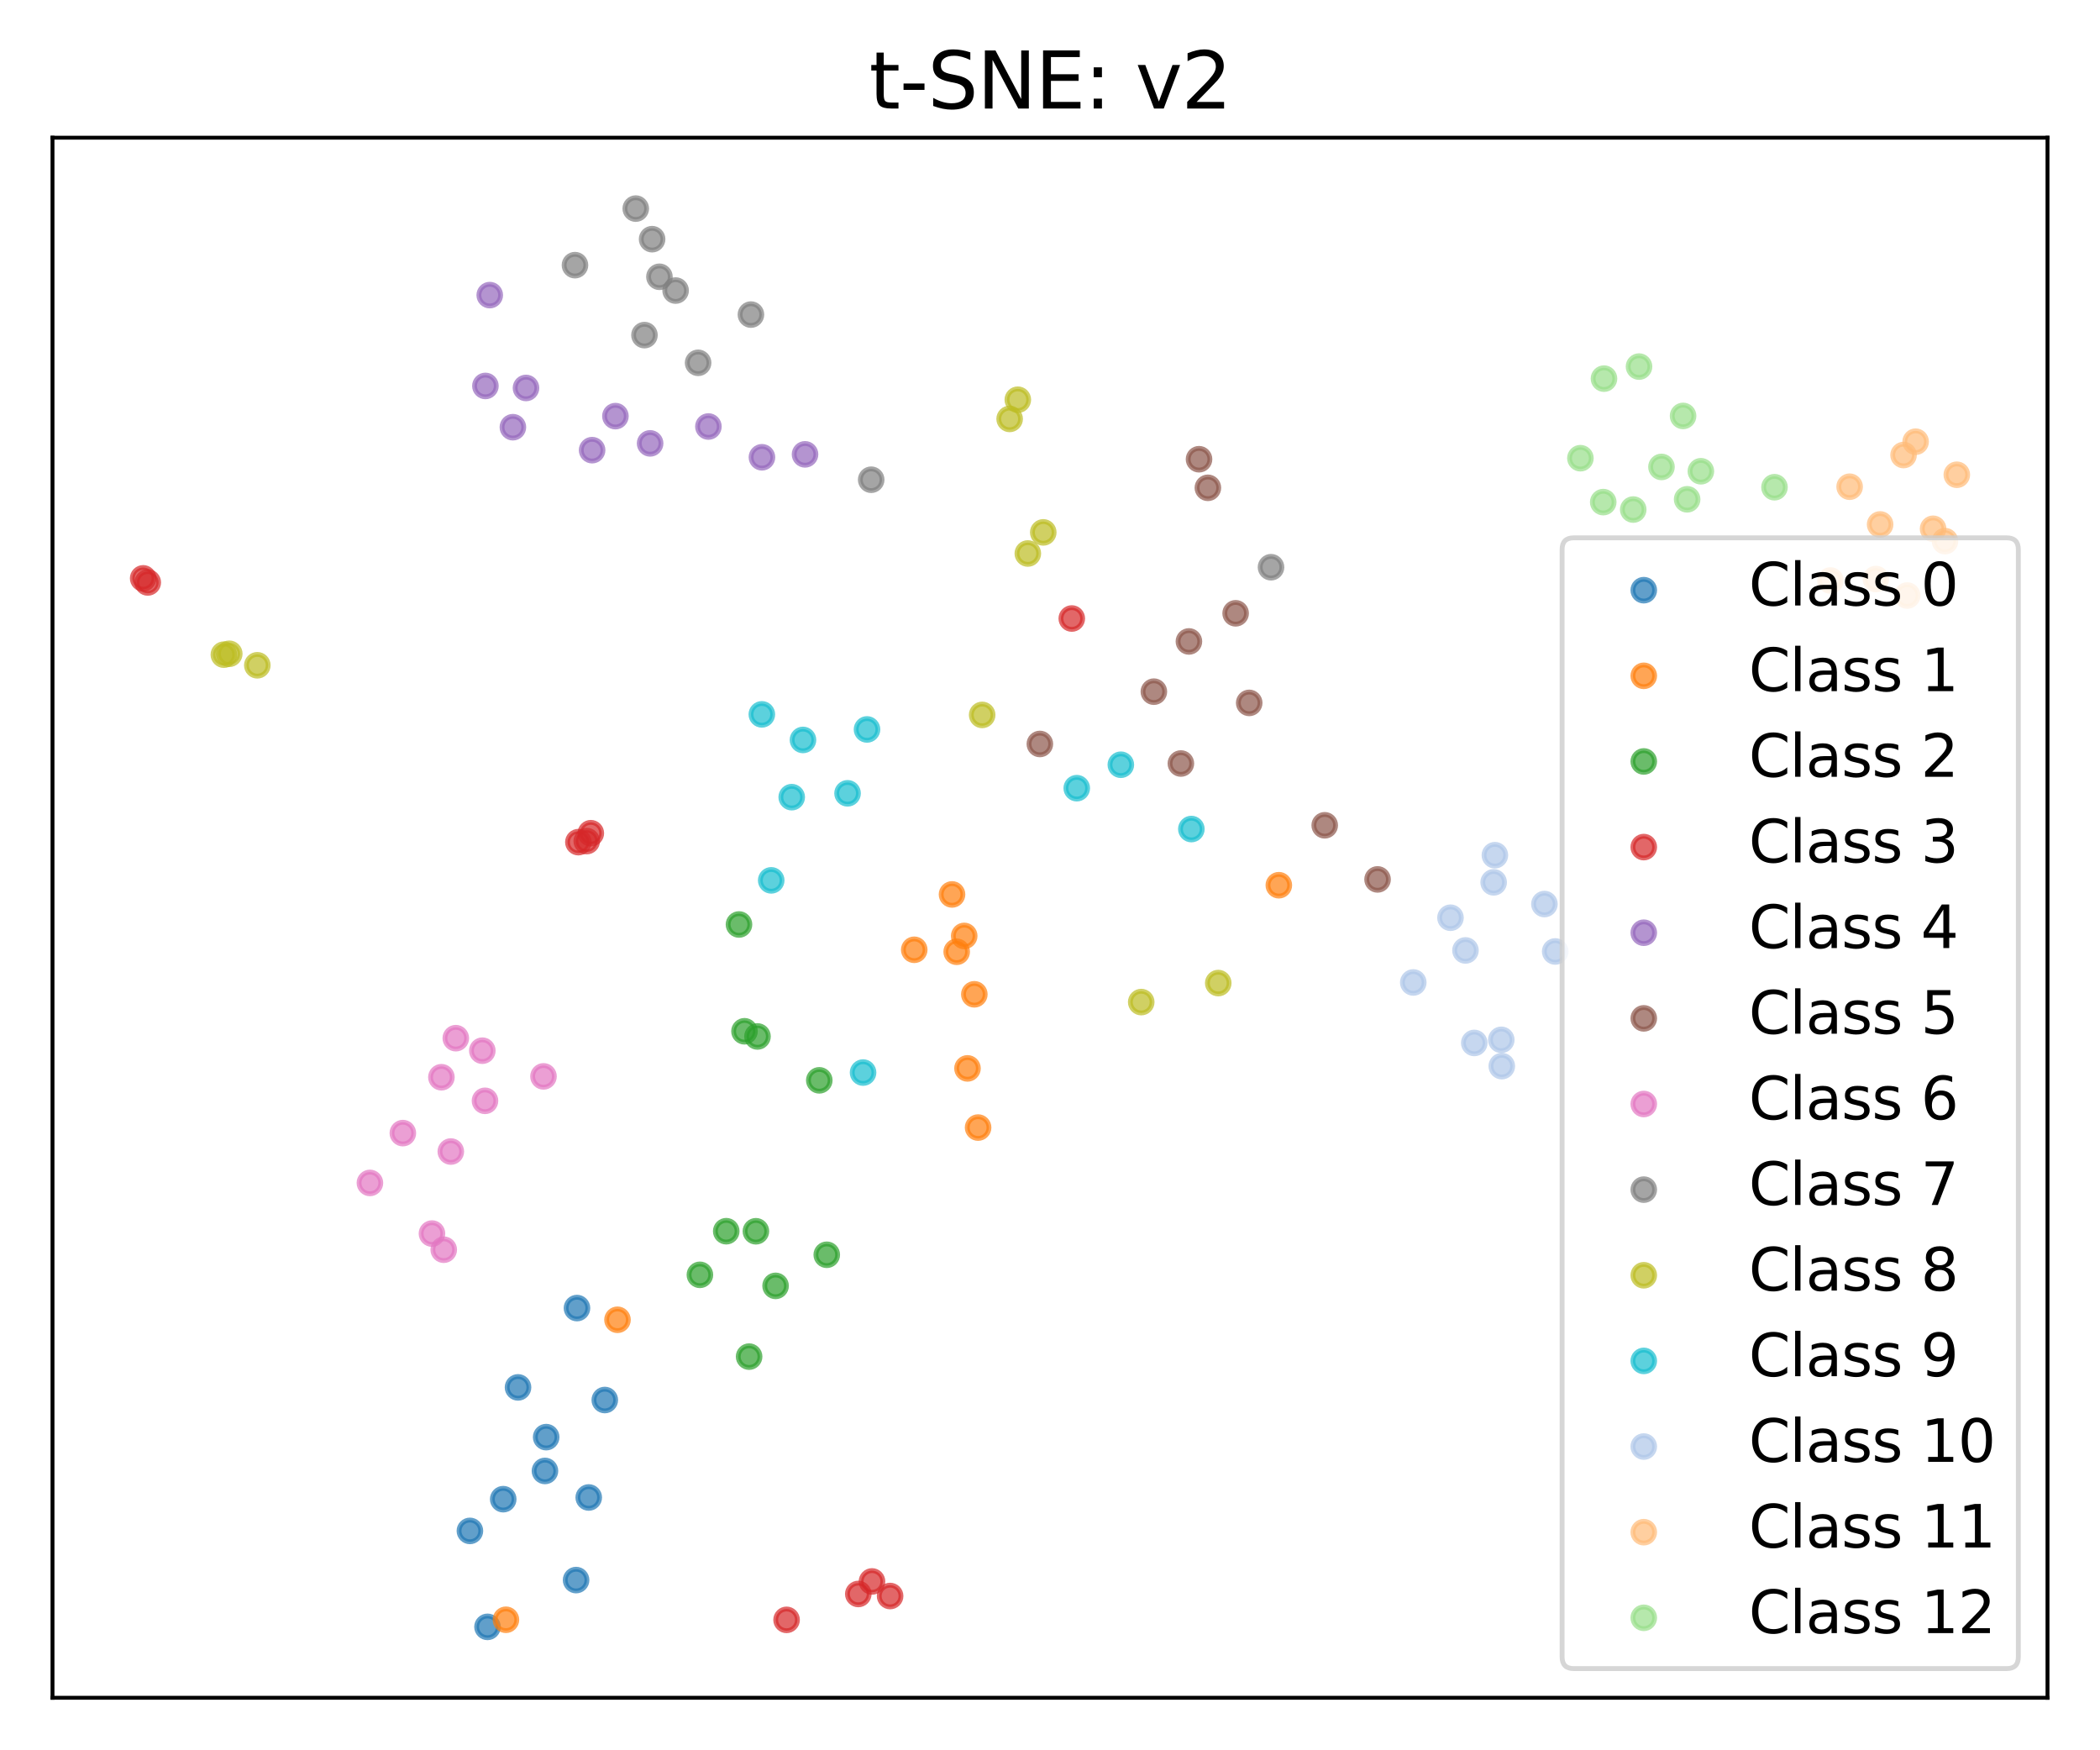 <?xml version="1.0" encoding="utf-8" standalone="no"?>
<!DOCTYPE svg PUBLIC "-//W3C//DTD SVG 1.1//EN"
  "http://www.w3.org/Graphics/SVG/1.1/DTD/svg11.dtd">
<svg xmlns:xlink="http://www.w3.org/1999/xlink" width="432pt" height="360pt" viewBox="0 0 432 360" xmlns="http://www.w3.org/2000/svg" version="1.1">
 <defs>
  <style type="text/css">*{stroke-linejoin: round; stroke-linecap: butt}</style>
 </defs>
 <g id="figure_1">
  <g id="patch_1">
   <path d="M 0 360 
L 432 360 
L 432 0 
L 0 0 
z
" style="fill: #ffffff"/>
  </g>
  <g id="axes_1">
   <g id="patch_2">
    <path d="M 10.8 349.2 
L 421.2 349.2 
L 421.2 28.32 
L 10.8 28.32 
z
" style="fill: #ffffff"/>
   </g>
   <g id="PathCollection_1">
    <defs>
     <path id="mb0ecc83c4d" d="M 0 2.236 
C 0.593 2.236 1.162 2 1.581 1.581 
C 2 1.162 2.236 0.593 2.236 0 
C 2.236 -0.593 2 -1.162 1.581 -1.581 
C 1.162 -2 0.593 -2.236 0 -2.236 
C -0.593 -2.236 -1.162 -2 -1.581 -1.581 
C -2 -1.162 -2.236 -0.593 -2.236 0 
C -2.236 0.593 -2 1.162 -1.581 1.581 
C -1.162 2 -0.593 2.236 0 2.236 
z
" style="stroke: #1f77b4; stroke-opacity: 0.7"/>
    </defs>
    <g clip-path="url(#pa8d072121d)">
     <use xlink:href="#mb0ecc83c4d" x="121.112" y="308.003" style="fill: #1f77b4; fill-opacity: 0.7; stroke: #1f77b4; stroke-opacity: 0.7"/>
     <use xlink:href="#mb0ecc83c4d" x="118.692" y="269.046" style="fill: #1f77b4; fill-opacity: 0.7; stroke: #1f77b4; stroke-opacity: 0.7"/>
     <use xlink:href="#mb0ecc83c4d" x="124.414" y="287.958" style="fill: #1f77b4; fill-opacity: 0.7; stroke: #1f77b4; stroke-opacity: 0.7"/>
     <use xlink:href="#mb0ecc83c4d" x="106.564" y="285.36" style="fill: #1f77b4; fill-opacity: 0.7; stroke: #1f77b4; stroke-opacity: 0.7"/>
     <use xlink:href="#mb0ecc83c4d" x="96.667" y="314.878" style="fill: #1f77b4; fill-opacity: 0.7; stroke: #1f77b4; stroke-opacity: 0.7"/>
     <use xlink:href="#mb0ecc83c4d" x="118.51" y="324.994" style="fill: #1f77b4; fill-opacity: 0.7; stroke: #1f77b4; stroke-opacity: 0.7"/>
     <use xlink:href="#mb0ecc83c4d" x="100.286" y="334.615" style="fill: #1f77b4; fill-opacity: 0.7; stroke: #1f77b4; stroke-opacity: 0.7"/>
     <use xlink:href="#mb0ecc83c4d" x="112.105" y="302.546" style="fill: #1f77b4; fill-opacity: 0.7; stroke: #1f77b4; stroke-opacity: 0.7"/>
     <use xlink:href="#mb0ecc83c4d" x="103.519" y="308.353" style="fill: #1f77b4; fill-opacity: 0.7; stroke: #1f77b4; stroke-opacity: 0.7"/>
     <use xlink:href="#mb0ecc83c4d" x="112.356" y="295.59" style="fill: #1f77b4; fill-opacity: 0.7; stroke: #1f77b4; stroke-opacity: 0.7"/>
    </g>
   </g>
   <g id="PathCollection_2">
    <defs>
     <path id="m3342b70992" d="M 0 2.236 
C 0.593 2.236 1.162 2 1.581 1.581 
C 2 1.162 2.236 0.593 2.236 0 
C 2.236 -0.593 2 -1.162 1.581 -1.581 
C 1.162 -2 0.593 -2.236 0 -2.236 
C -0.593 -2.236 -1.162 -2 -1.581 -1.581 
C -2 -1.162 -2.236 -0.593 -2.236 0 
C -2.236 0.593 -2 1.162 -1.581 1.581 
C -1.162 2 -0.593 2.236 0 2.236 
z
" style="stroke: #ff7f0e; stroke-opacity: 0.7"/>
    </defs>
    <g clip-path="url(#pa8d072121d)">
     <use xlink:href="#m3342b70992" x="201.208" y="231.92" style="fill: #ff7f0e; fill-opacity: 0.7; stroke: #ff7f0e; stroke-opacity: 0.7"/>
     <use xlink:href="#m3342b70992" x="199.027" y="219.749" style="fill: #ff7f0e; fill-opacity: 0.7; stroke: #ff7f0e; stroke-opacity: 0.7"/>
     <use xlink:href="#m3342b70992" x="127.027" y="271.454" style="fill: #ff7f0e; fill-opacity: 0.7; stroke: #ff7f0e; stroke-opacity: 0.7"/>
     <use xlink:href="#m3342b70992" x="198.351" y="192.506" style="fill: #ff7f0e; fill-opacity: 0.7; stroke: #ff7f0e; stroke-opacity: 0.7"/>
     <use xlink:href="#m3342b70992" x="104.077" y="333.156" style="fill: #ff7f0e; fill-opacity: 0.7; stroke: #ff7f0e; stroke-opacity: 0.7"/>
     <use xlink:href="#m3342b70992" x="263.074" y="182.073" style="fill: #ff7f0e; fill-opacity: 0.7; stroke: #ff7f0e; stroke-opacity: 0.7"/>
     <use xlink:href="#m3342b70992" x="195.846" y="183.968" style="fill: #ff7f0e; fill-opacity: 0.7; stroke: #ff7f0e; stroke-opacity: 0.7"/>
     <use xlink:href="#m3342b70992" x="200.434" y="204.51" style="fill: #ff7f0e; fill-opacity: 0.7; stroke: #ff7f0e; stroke-opacity: 0.7"/>
     <use xlink:href="#m3342b70992" x="196.805" y="195.762" style="fill: #ff7f0e; fill-opacity: 0.7; stroke: #ff7f0e; stroke-opacity: 0.7"/>
     <use xlink:href="#m3342b70992" x="188.073" y="195.353" style="fill: #ff7f0e; fill-opacity: 0.7; stroke: #ff7f0e; stroke-opacity: 0.7"/>
    </g>
   </g>
   <g id="PathCollection_3">
    <defs>
     <path id="m57b0396941" d="M 0 2.236 
C 0.593 2.236 1.162 2 1.581 1.581 
C 2 1.162 2.236 0.593 2.236 0 
C 2.236 -0.593 2 -1.162 1.581 -1.581 
C 1.162 -2 0.593 -2.236 0 -2.236 
C -0.593 -2.236 -1.162 -2 -1.581 -1.581 
C -2 -1.162 -2.236 -0.593 -2.236 0 
C -2.236 0.593 -2 1.162 -1.581 1.581 
C -1.162 2 -0.593 2.236 0 2.236 
z
" style="stroke: #2ca02c; stroke-opacity: 0.7"/>
    </defs>
    <g clip-path="url(#pa8d072121d)">
     <use xlink:href="#m57b0396941" x="154.103" y="279.031" style="fill: #2ca02c; fill-opacity: 0.7; stroke: #2ca02c; stroke-opacity: 0.7"/>
     <use xlink:href="#m57b0396941" x="143.98" y="262.209" style="fill: #2ca02c; fill-opacity: 0.7; stroke: #2ca02c; stroke-opacity: 0.7"/>
     <use xlink:href="#m57b0396941" x="152.021" y="190.149" style="fill: #2ca02c; fill-opacity: 0.7; stroke: #2ca02c; stroke-opacity: 0.7"/>
     <use xlink:href="#m57b0396941" x="149.398" y="253.237" style="fill: #2ca02c; fill-opacity: 0.7; stroke: #2ca02c; stroke-opacity: 0.7"/>
     <use xlink:href="#m57b0396941" x="159.548" y="264.48" style="fill: #2ca02c; fill-opacity: 0.7; stroke: #2ca02c; stroke-opacity: 0.7"/>
     <use xlink:href="#m57b0396941" x="155.827" y="213.179" style="fill: #2ca02c; fill-opacity: 0.7; stroke: #2ca02c; stroke-opacity: 0.7"/>
     <use xlink:href="#m57b0396941" x="168.539" y="222.204" style="fill: #2ca02c; fill-opacity: 0.7; stroke: #2ca02c; stroke-opacity: 0.7"/>
     <use xlink:href="#m57b0396941" x="170.077" y="258.083" style="fill: #2ca02c; fill-opacity: 0.7; stroke: #2ca02c; stroke-opacity: 0.7"/>
     <use xlink:href="#m57b0396941" x="155.501" y="253.249" style="fill: #2ca02c; fill-opacity: 0.7; stroke: #2ca02c; stroke-opacity: 0.7"/>
     <use xlink:href="#m57b0396941" x="153.153" y="212.114" style="fill: #2ca02c; fill-opacity: 0.7; stroke: #2ca02c; stroke-opacity: 0.7"/>
    </g>
   </g>
   <g id="PathCollection_4">
    <defs>
     <path id="ma09d83bd00" d="M 0 2.236 
C 0.593 2.236 1.162 2 1.581 1.581 
C 2 1.162 2.236 0.593 2.236 0 
C 2.236 -0.593 2 -1.162 1.581 -1.581 
C 1.162 -2 0.593 -2.236 0 -2.236 
C -0.593 -2.236 -1.162 -2 -1.581 -1.581 
C -2 -1.162 -2.236 -0.593 -2.236 0 
C -2.236 0.593 -2 1.162 -1.581 1.581 
C -1.162 2 -0.593 2.236 0 2.236 
z
" style="stroke: #d62728; stroke-opacity: 0.7"/>
    </defs>
    <g clip-path="url(#pa8d072121d)">
     <use xlink:href="#ma09d83bd00" x="29.455" y="118.958" style="fill: #d62728; fill-opacity: 0.7; stroke: #d62728; stroke-opacity: 0.7"/>
     <use xlink:href="#ma09d83bd00" x="30.398" y="119.798" style="fill: #d62728; fill-opacity: 0.7; stroke: #d62728; stroke-opacity: 0.7"/>
     <use xlink:href="#ma09d83bd00" x="118.981" y="173.213" style="fill: #d62728; fill-opacity: 0.7; stroke: #d62728; stroke-opacity: 0.7"/>
     <use xlink:href="#ma09d83bd00" x="121.539" y="171.377" style="fill: #d62728; fill-opacity: 0.7; stroke: #d62728; stroke-opacity: 0.7"/>
     <use xlink:href="#ma09d83bd00" x="220.481" y="127.217" style="fill: #d62728; fill-opacity: 0.7; stroke: #d62728; stroke-opacity: 0.7"/>
     <use xlink:href="#ma09d83bd00" x="179.381" y="325.275" style="fill: #d62728; fill-opacity: 0.7; stroke: #d62728; stroke-opacity: 0.7"/>
     <use xlink:href="#ma09d83bd00" x="120.702" y="172.995" style="fill: #d62728; fill-opacity: 0.7; stroke: #d62728; stroke-opacity: 0.7"/>
     <use xlink:href="#ma09d83bd00" x="183.108" y="328.273" style="fill: #d62728; fill-opacity: 0.7; stroke: #d62728; stroke-opacity: 0.7"/>
     <use xlink:href="#ma09d83bd00" x="161.809" y="333.175" style="fill: #d62728; fill-opacity: 0.7; stroke: #d62728; stroke-opacity: 0.7"/>
     <use xlink:href="#ma09d83bd00" x="176.563" y="327.85" style="fill: #d62728; fill-opacity: 0.7; stroke: #d62728; stroke-opacity: 0.7"/>
    </g>
   </g>
   <g id="PathCollection_5">
    <defs>
     <path id="m09c526e0bd" d="M 0 2.236 
C 0.593 2.236 1.162 2 1.581 1.581 
C 2 1.162 2.236 0.593 2.236 0 
C 2.236 -0.593 2 -1.162 1.581 -1.581 
C 1.162 -2 0.593 -2.236 0 -2.236 
C -0.593 -2.236 -1.162 -2 -1.581 -1.581 
C -2 -1.162 -2.236 -0.593 -2.236 0 
C -2.236 0.593 -2 1.162 -1.581 1.581 
C -1.162 2 -0.593 2.236 0 2.236 
z
" style="stroke: #9467bd; stroke-opacity: 0.7"/>
    </defs>
    <g clip-path="url(#pa8d072121d)">
     <use xlink:href="#m09c526e0bd" x="126.601" y="85.591" style="fill: #9467bd; fill-opacity: 0.7; stroke: #9467bd; stroke-opacity: 0.7"/>
     <use xlink:href="#m09c526e0bd" x="121.806" y="92.59" style="fill: #9467bd; fill-opacity: 0.7; stroke: #9467bd; stroke-opacity: 0.7"/>
     <use xlink:href="#m09c526e0bd" x="100.749" y="60.699" style="fill: #9467bd; fill-opacity: 0.7; stroke: #9467bd; stroke-opacity: 0.7"/>
     <use xlink:href="#m09c526e0bd" x="105.508" y="87.867" style="fill: #9467bd; fill-opacity: 0.7; stroke: #9467bd; stroke-opacity: 0.7"/>
     <use xlink:href="#m09c526e0bd" x="145.728" y="87.726" style="fill: #9467bd; fill-opacity: 0.7; stroke: #9467bd; stroke-opacity: 0.7"/>
     <use xlink:href="#m09c526e0bd" x="165.607" y="93.451" style="fill: #9467bd; fill-opacity: 0.7; stroke: #9467bd; stroke-opacity: 0.7"/>
     <use xlink:href="#m09c526e0bd" x="133.738" y="91.192" style="fill: #9467bd; fill-opacity: 0.7; stroke: #9467bd; stroke-opacity: 0.7"/>
     <use xlink:href="#m09c526e0bd" x="156.743" y="94.054" style="fill: #9467bd; fill-opacity: 0.7; stroke: #9467bd; stroke-opacity: 0.7"/>
     <use xlink:href="#m09c526e0bd" x="99.856" y="79.383" style="fill: #9467bd; fill-opacity: 0.7; stroke: #9467bd; stroke-opacity: 0.7"/>
     <use xlink:href="#m09c526e0bd" x="108.206" y="79.796" style="fill: #9467bd; fill-opacity: 0.7; stroke: #9467bd; stroke-opacity: 0.7"/>
    </g>
   </g>
   <g id="PathCollection_6">
    <defs>
     <path id="ma39aa8ff16" d="M 0 2.236 
C 0.593 2.236 1.162 2 1.581 1.581 
C 2 1.162 2.236 0.593 2.236 0 
C 2.236 -0.593 2 -1.162 1.581 -1.581 
C 1.162 -2 0.593 -2.236 0 -2.236 
C -0.593 -2.236 -1.162 -2 -1.581 -1.581 
C -2 -1.162 -2.236 -0.593 -2.236 0 
C -2.236 0.593 -2 1.162 -1.581 1.581 
C -1.162 2 -0.593 2.236 0 2.236 
z
" style="stroke: #8c564b; stroke-opacity: 0.7"/>
    </defs>
    <g clip-path="url(#pa8d072121d)">
     <use xlink:href="#ma39aa8ff16" x="246.658" y="94.455" style="fill: #8c564b; fill-opacity: 0.7; stroke: #8c564b; stroke-opacity: 0.7"/>
     <use xlink:href="#ma39aa8ff16" x="254.188" y="126.144" style="fill: #8c564b; fill-opacity: 0.7; stroke: #8c564b; stroke-opacity: 0.7"/>
     <use xlink:href="#ma39aa8ff16" x="213.914" y="153.019" style="fill: #8c564b; fill-opacity: 0.7; stroke: #8c564b; stroke-opacity: 0.7"/>
     <use xlink:href="#ma39aa8ff16" x="248.478" y="100.335" style="fill: #8c564b; fill-opacity: 0.7; stroke: #8c564b; stroke-opacity: 0.7"/>
     <use xlink:href="#ma39aa8ff16" x="237.367" y="142.263" style="fill: #8c564b; fill-opacity: 0.7; stroke: #8c564b; stroke-opacity: 0.7"/>
     <use xlink:href="#ma39aa8ff16" x="244.577" y="131.933" style="fill: #8c564b; fill-opacity: 0.7; stroke: #8c564b; stroke-opacity: 0.7"/>
     <use xlink:href="#ma39aa8ff16" x="242.923" y="157.039" style="fill: #8c564b; fill-opacity: 0.7; stroke: #8c564b; stroke-opacity: 0.7"/>
     <use xlink:href="#ma39aa8ff16" x="283.384" y="180.878" style="fill: #8c564b; fill-opacity: 0.7; stroke: #8c564b; stroke-opacity: 0.7"/>
     <use xlink:href="#ma39aa8ff16" x="272.513" y="169.748" style="fill: #8c564b; fill-opacity: 0.7; stroke: #8c564b; stroke-opacity: 0.7"/>
     <use xlink:href="#ma39aa8ff16" x="256.98" y="144.572" style="fill: #8c564b; fill-opacity: 0.7; stroke: #8c564b; stroke-opacity: 0.7"/>
    </g>
   </g>
   <g id="PathCollection_7">
    <defs>
     <path id="m29c582704b" d="M 0 2.236 
C 0.593 2.236 1.162 2 1.581 1.581 
C 2 1.162 2.236 0.593 2.236 0 
C 2.236 -0.593 2 -1.162 1.581 -1.581 
C 1.162 -2 0.593 -2.236 0 -2.236 
C -0.593 -2.236 -1.162 -2 -1.581 -1.581 
C -2 -1.162 -2.236 -0.593 -2.236 0 
C -2.236 0.593 -2 1.162 -1.581 1.581 
C -1.162 2 -0.593 2.236 0 2.236 
z
" style="stroke: #e377c2; stroke-opacity: 0.7"/>
    </defs>
    <g clip-path="url(#pa8d072121d)">
     <use xlink:href="#m29c582704b" x="93.765" y="213.534" style="fill: #e377c2; fill-opacity: 0.7; stroke: #e377c2; stroke-opacity: 0.7"/>
     <use xlink:href="#m29c582704b" x="91.284" y="257.043" style="fill: #e377c2; fill-opacity: 0.7; stroke: #e377c2; stroke-opacity: 0.7"/>
     <use xlink:href="#m29c582704b" x="111.805" y="221.392" style="fill: #e377c2; fill-opacity: 0.7; stroke: #e377c2; stroke-opacity: 0.7"/>
     <use xlink:href="#m29c582704b" x="90.804" y="221.566" style="fill: #e377c2; fill-opacity: 0.7; stroke: #e377c2; stroke-opacity: 0.7"/>
     <use xlink:href="#m29c582704b" x="88.862" y="253.721" style="fill: #e377c2; fill-opacity: 0.7; stroke: #e377c2; stroke-opacity: 0.7"/>
     <use xlink:href="#m29c582704b" x="99.221" y="216.108" style="fill: #e377c2; fill-opacity: 0.7; stroke: #e377c2; stroke-opacity: 0.7"/>
     <use xlink:href="#m29c582704b" x="76.097" y="243.306" style="fill: #e377c2; fill-opacity: 0.7; stroke: #e377c2; stroke-opacity: 0.7"/>
     <use xlink:href="#m29c582704b" x="82.872" y="233.058" style="fill: #e377c2; fill-opacity: 0.7; stroke: #e377c2; stroke-opacity: 0.7"/>
     <use xlink:href="#m29c582704b" x="92.737" y="236.85" style="fill: #e377c2; fill-opacity: 0.7; stroke: #e377c2; stroke-opacity: 0.7"/>
     <use xlink:href="#m29c582704b" x="99.771" y="226.419" style="fill: #e377c2; fill-opacity: 0.7; stroke: #e377c2; stroke-opacity: 0.7"/>
    </g>
   </g>
   <g id="PathCollection_8">
    <defs>
     <path id="m4470dcf066" d="M 0 2.236 
C 0.593 2.236 1.162 2 1.581 1.581 
C 2 1.162 2.236 0.593 2.236 0 
C 2.236 -0.593 2 -1.162 1.581 -1.581 
C 1.162 -2 0.593 -2.236 0 -2.236 
C -0.593 -2.236 -1.162 -2 -1.581 -1.581 
C -2 -1.162 -2.236 -0.593 -2.236 0 
C -2.236 0.593 -2 1.162 -1.581 1.581 
C -1.162 2 -0.593 2.236 0 2.236 
z
" style="stroke: #7f7f7f; stroke-opacity: 0.7"/>
    </defs>
    <g clip-path="url(#pa8d072121d)">
     <use xlink:href="#m4470dcf066" x="118.281" y="54.538" style="fill: #7f7f7f; fill-opacity: 0.7; stroke: #7f7f7f; stroke-opacity: 0.7"/>
     <use xlink:href="#m4470dcf066" x="179.217" y="98.672" style="fill: #7f7f7f; fill-opacity: 0.7; stroke: #7f7f7f; stroke-opacity: 0.7"/>
     <use xlink:href="#m4470dcf066" x="261.466" y="116.667" style="fill: #7f7f7f; fill-opacity: 0.7; stroke: #7f7f7f; stroke-opacity: 0.7"/>
     <use xlink:href="#m4470dcf066" x="134.147" y="49.194" style="fill: #7f7f7f; fill-opacity: 0.7; stroke: #7f7f7f; stroke-opacity: 0.7"/>
     <use xlink:href="#m4470dcf066" x="154.476" y="64.705" style="fill: #7f7f7f; fill-opacity: 0.7; stroke: #7f7f7f; stroke-opacity: 0.7"/>
     <use xlink:href="#m4470dcf066" x="130.786" y="42.905" style="fill: #7f7f7f; fill-opacity: 0.7; stroke: #7f7f7f; stroke-opacity: 0.7"/>
     <use xlink:href="#m4470dcf066" x="143.611" y="74.624" style="fill: #7f7f7f; fill-opacity: 0.7; stroke: #7f7f7f; stroke-opacity: 0.7"/>
     <use xlink:href="#m4470dcf066" x="135.655" y="56.929" style="fill: #7f7f7f; fill-opacity: 0.7; stroke: #7f7f7f; stroke-opacity: 0.7"/>
     <use xlink:href="#m4470dcf066" x="138.983" y="59.762" style="fill: #7f7f7f; fill-opacity: 0.7; stroke: #7f7f7f; stroke-opacity: 0.7"/>
     <use xlink:href="#m4470dcf066" x="132.575" y="68.927" style="fill: #7f7f7f; fill-opacity: 0.7; stroke: #7f7f7f; stroke-opacity: 0.7"/>
    </g>
   </g>
   <g id="PathCollection_9">
    <defs>
     <path id="me1baac75be" d="M 0 2.236 
C 0.593 2.236 1.162 2 1.581 1.581 
C 2 1.162 2.236 0.593 2.236 0 
C 2.236 -0.593 2 -1.162 1.581 -1.581 
C 1.162 -2 0.593 -2.236 0 -2.236 
C -0.593 -2.236 -1.162 -2 -1.581 -1.581 
C -2 -1.162 -2.236 -0.593 -2.236 0 
C -2.236 0.593 -2 1.162 -1.581 1.581 
C -1.162 2 -0.593 2.236 0 2.236 
z
" style="stroke: #bcbd22; stroke-opacity: 0.7"/>
    </defs>
    <g clip-path="url(#pa8d072121d)">
     <use xlink:href="#me1baac75be" x="207.698" y="86.163" style="fill: #bcbd22; fill-opacity: 0.7; stroke: #bcbd22; stroke-opacity: 0.7"/>
     <use xlink:href="#me1baac75be" x="214.614" y="109.501" style="fill: #bcbd22; fill-opacity: 0.7; stroke: #bcbd22; stroke-opacity: 0.7"/>
     <use xlink:href="#me1baac75be" x="209.378" y="82.216" style="fill: #bcbd22; fill-opacity: 0.7; stroke: #bcbd22; stroke-opacity: 0.7"/>
     <use xlink:href="#me1baac75be" x="47.166" y="134.471" style="fill: #bcbd22; fill-opacity: 0.7; stroke: #bcbd22; stroke-opacity: 0.7"/>
     <use xlink:href="#me1baac75be" x="202.045" y="147.045" style="fill: #bcbd22; fill-opacity: 0.7; stroke: #bcbd22; stroke-opacity: 0.7"/>
     <use xlink:href="#me1baac75be" x="250.611" y="202.198" style="fill: #bcbd22; fill-opacity: 0.7; stroke: #bcbd22; stroke-opacity: 0.7"/>
     <use xlink:href="#me1baac75be" x="52.934" y="136.836" style="fill: #bcbd22; fill-opacity: 0.7; stroke: #bcbd22; stroke-opacity: 0.7"/>
     <use xlink:href="#me1baac75be" x="46.053" y="134.651" style="fill: #bcbd22; fill-opacity: 0.7; stroke: #bcbd22; stroke-opacity: 0.7"/>
     <use xlink:href="#me1baac75be" x="211.438" y="113.843" style="fill: #bcbd22; fill-opacity: 0.7; stroke: #bcbd22; stroke-opacity: 0.7"/>
     <use xlink:href="#me1baac75be" x="234.767" y="206.111" style="fill: #bcbd22; fill-opacity: 0.7; stroke: #bcbd22; stroke-opacity: 0.7"/>
    </g>
   </g>
   <g id="PathCollection_10">
    <defs>
     <path id="m1b33c8a81a" d="M 0 2.236 
C 0.593 2.236 1.162 2 1.581 1.581 
C 2 1.162 2.236 0.593 2.236 0 
C 2.236 -0.593 2 -1.162 1.581 -1.581 
C 1.162 -2 0.593 -2.236 0 -2.236 
C -0.593 -2.236 -1.162 -2 -1.581 -1.581 
C -2 -1.162 -2.236 -0.593 -2.236 0 
C -2.236 0.593 -2 1.162 -1.581 1.581 
C -1.162 2 -0.593 2.236 0 2.236 
z
" style="stroke: #17becf; stroke-opacity: 0.7"/>
    </defs>
    <g clip-path="url(#pa8d072121d)">
     <use xlink:href="#m1b33c8a81a" x="177.545" y="220.606" style="fill: #17becf; fill-opacity: 0.7; stroke: #17becf; stroke-opacity: 0.7"/>
     <use xlink:href="#m1b33c8a81a" x="174.355" y="163.17" style="fill: #17becf; fill-opacity: 0.7; stroke: #17becf; stroke-opacity: 0.7"/>
     <use xlink:href="#m1b33c8a81a" x="165.184" y="152.192" style="fill: #17becf; fill-opacity: 0.7; stroke: #17becf; stroke-opacity: 0.7"/>
     <use xlink:href="#m1b33c8a81a" x="221.505" y="162.113" style="fill: #17becf; fill-opacity: 0.7; stroke: #17becf; stroke-opacity: 0.7"/>
     <use xlink:href="#m1b33c8a81a" x="162.868" y="163.961" style="fill: #17becf; fill-opacity: 0.7; stroke: #17becf; stroke-opacity: 0.7"/>
     <use xlink:href="#m1b33c8a81a" x="156.722" y="146.932" style="fill: #17becf; fill-opacity: 0.7; stroke: #17becf; stroke-opacity: 0.7"/>
     <use xlink:href="#m1b33c8a81a" x="158.65" y="181.073" style="fill: #17becf; fill-opacity: 0.7; stroke: #17becf; stroke-opacity: 0.7"/>
     <use xlink:href="#m1b33c8a81a" x="230.572" y="157.292" style="fill: #17becf; fill-opacity: 0.7; stroke: #17becf; stroke-opacity: 0.7"/>
     <use xlink:href="#m1b33c8a81a" x="178.358" y="150.031" style="fill: #17becf; fill-opacity: 0.7; stroke: #17becf; stroke-opacity: 0.7"/>
     <use xlink:href="#m1b33c8a81a" x="245.078" y="170.52" style="fill: #17becf; fill-opacity: 0.7; stroke: #17becf; stroke-opacity: 0.7"/>
    </g>
   </g>
   <g id="PathCollection_11">
    <defs>
     <path id="m34000a1a14" d="M 0 2.236 
C 0.593 2.236 1.162 2 1.581 1.581 
C 2 1.162 2.236 0.593 2.236 0 
C 2.236 -0.593 2 -1.162 1.581 -1.581 
C 1.162 -2 0.593 -2.236 0 -2.236 
C -0.593 -2.236 -1.162 -2 -1.581 -1.581 
C -2 -1.162 -2.236 -0.593 -2.236 0 
C -2.236 0.593 -2 1.162 -1.581 1.581 
C -1.162 2 -0.593 2.236 0 2.236 
z
" style="stroke: #aec7e8; stroke-opacity: 0.7"/>
    </defs>
    <g clip-path="url(#pa8d072121d)">
     <use xlink:href="#m34000a1a14" x="319.926" y="195.699" style="fill: #aec7e8; fill-opacity: 0.7; stroke: #aec7e8; stroke-opacity: 0.7"/>
     <use xlink:href="#m34000a1a14" x="298.384" y="188.761" style="fill: #aec7e8; fill-opacity: 0.7; stroke: #aec7e8; stroke-opacity: 0.7"/>
     <use xlink:href="#m34000a1a14" x="290.729" y="202.073" style="fill: #aec7e8; fill-opacity: 0.7; stroke: #aec7e8; stroke-opacity: 0.7"/>
     <use xlink:href="#m34000a1a14" x="307.52" y="175.903" style="fill: #aec7e8; fill-opacity: 0.7; stroke: #aec7e8; stroke-opacity: 0.7"/>
     <use xlink:href="#m34000a1a14" x="308.941" y="219.286" style="fill: #aec7e8; fill-opacity: 0.7; stroke: #aec7e8; stroke-opacity: 0.7"/>
     <use xlink:href="#m34000a1a14" x="301.469" y="195.487" style="fill: #aec7e8; fill-opacity: 0.7; stroke: #aec7e8; stroke-opacity: 0.7"/>
     <use xlink:href="#m34000a1a14" x="308.835" y="213.873" style="fill: #aec7e8; fill-opacity: 0.7; stroke: #aec7e8; stroke-opacity: 0.7"/>
     <use xlink:href="#m34000a1a14" x="307.266" y="181.479" style="fill: #aec7e8; fill-opacity: 0.7; stroke: #aec7e8; stroke-opacity: 0.7"/>
     <use xlink:href="#m34000a1a14" x="303.28" y="214.514" style="fill: #aec7e8; fill-opacity: 0.7; stroke: #aec7e8; stroke-opacity: 0.7"/>
     <use xlink:href="#m34000a1a14" x="317.712" y="185.946" style="fill: #aec7e8; fill-opacity: 0.7; stroke: #aec7e8; stroke-opacity: 0.7"/>
    </g>
   </g>
   <g id="PathCollection_12">
    <defs>
     <path id="mcdaa781695" d="M 0 2.236 
C 0.593 2.236 1.162 2 1.581 1.581 
C 2 1.162 2.236 0.593 2.236 0 
C 2.236 -0.593 2 -1.162 1.581 -1.581 
C 1.162 -2 0.593 -2.236 0 -2.236 
C -0.593 -2.236 -1.162 -2 -1.581 -1.581 
C -2 -1.162 -2.236 -0.593 -2.236 0 
C -2.236 0.593 -2 1.162 -1.581 1.581 
C -1.162 2 -0.593 2.236 0 2.236 
z
" style="stroke: #ffbb78; stroke-opacity: 0.7"/>
    </defs>
    <g clip-path="url(#pa8d072121d)">
     <use xlink:href="#mcdaa781695" x="391.591" y="93.592" style="fill: #ffbb78; fill-opacity: 0.7; stroke: #ffbb78; stroke-opacity: 0.7"/>
     <use xlink:href="#mcdaa781695" x="402.545" y="97.65" style="fill: #ffbb78; fill-opacity: 0.7; stroke: #ffbb78; stroke-opacity: 0.7"/>
     <use xlink:href="#mcdaa781695" x="380.495" y="100.109" style="fill: #ffbb78; fill-opacity: 0.7; stroke: #ffbb78; stroke-opacity: 0.7"/>
     <use xlink:href="#mcdaa781695" x="392.344" y="122.492" style="fill: #ffbb78; fill-opacity: 0.7; stroke: #ffbb78; stroke-opacity: 0.7"/>
     <use xlink:href="#mcdaa781695" x="394.071" y="90.851" style="fill: #ffbb78; fill-opacity: 0.7; stroke: #ffbb78; stroke-opacity: 0.7"/>
     <use xlink:href="#mcdaa781695" x="386.768" y="107.868" style="fill: #ffbb78; fill-opacity: 0.7; stroke: #ffbb78; stroke-opacity: 0.7"/>
     <use xlink:href="#mcdaa781695" x="376.553" y="119.398" style="fill: #ffbb78; fill-opacity: 0.7; stroke: #ffbb78; stroke-opacity: 0.7"/>
     <use xlink:href="#mcdaa781695" x="397.665" y="108.761" style="fill: #ffbb78; fill-opacity: 0.7; stroke: #ffbb78; stroke-opacity: 0.7"/>
     <use xlink:href="#mcdaa781695" x="400.115" y="111.302" style="fill: #ffbb78; fill-opacity: 0.7; stroke: #ffbb78; stroke-opacity: 0.7"/>
     <use xlink:href="#mcdaa781695" x="385.894" y="119.095" style="fill: #ffbb78; fill-opacity: 0.7; stroke: #ffbb78; stroke-opacity: 0.7"/>
    </g>
   </g>
   <g id="PathCollection_13">
    <defs>
     <path id="m558a8c3127" d="M 0 2.236 
C 0.593 2.236 1.162 2 1.581 1.581 
C 2 1.162 2.236 0.593 2.236 0 
C 2.236 -0.593 2 -1.162 1.581 -1.581 
C 1.162 -2 0.593 -2.236 0 -2.236 
C -0.593 -2.236 -1.162 -2 -1.581 -1.581 
C -2 -1.162 -2.236 -0.593 -2.236 0 
C -2.236 0.593 -2 1.162 -1.581 1.581 
C -1.162 2 -0.593 2.236 0 2.236 
z
" style="stroke: #98df8a; stroke-opacity: 0.7"/>
    </defs>
    <g clip-path="url(#pa8d072121d)">
     <use xlink:href="#m558a8c3127" x="329.808" y="103.275" style="fill: #98df8a; fill-opacity: 0.7; stroke: #98df8a; stroke-opacity: 0.7"/>
     <use xlink:href="#m558a8c3127" x="325.112" y="94.244" style="fill: #98df8a; fill-opacity: 0.7; stroke: #98df8a; stroke-opacity: 0.7"/>
     <use xlink:href="#m558a8c3127" x="365.038" y="100.212" style="fill: #98df8a; fill-opacity: 0.7; stroke: #98df8a; stroke-opacity: 0.7"/>
     <use xlink:href="#m558a8c3127" x="349.894" y="96.93" style="fill: #98df8a; fill-opacity: 0.7; stroke: #98df8a; stroke-opacity: 0.7"/>
     <use xlink:href="#m558a8c3127" x="329.964" y="77.877" style="fill: #98df8a; fill-opacity: 0.7; stroke: #98df8a; stroke-opacity: 0.7"/>
     <use xlink:href="#m558a8c3127" x="335.977" y="104.805" style="fill: #98df8a; fill-opacity: 0.7; stroke: #98df8a; stroke-opacity: 0.7"/>
     <use xlink:href="#m558a8c3127" x="341.79" y="96.04" style="fill: #98df8a; fill-opacity: 0.7; stroke: #98df8a; stroke-opacity: 0.7"/>
     <use xlink:href="#m558a8c3127" x="346.232" y="85.55" style="fill: #98df8a; fill-opacity: 0.7; stroke: #98df8a; stroke-opacity: 0.7"/>
     <use xlink:href="#m558a8c3127" x="347.069" y="102.697" style="fill: #98df8a; fill-opacity: 0.7; stroke: #98df8a; stroke-opacity: 0.7"/>
     <use xlink:href="#m558a8c3127" x="337.172" y="75.401" style="fill: #98df8a; fill-opacity: 0.7; stroke: #98df8a; stroke-opacity: 0.7"/>
    </g>
   </g>
   <g id="matplotlib.axis_1"/>
   <g id="matplotlib.axis_2"/>
   <g id="patch_3">
    <path d="M 10.8 349.2 
L 10.8 28.32 
" style="fill: none; stroke: #000000; stroke-width: 0.8; stroke-linejoin: miter; stroke-linecap: square"/>
   </g>
   <g id="patch_4">
    <path d="M 421.2 349.2 
L 421.2 28.32 
" style="fill: none; stroke: #000000; stroke-width: 0.8; stroke-linejoin: miter; stroke-linecap: square"/>
   </g>
   <g id="patch_5">
    <path d="M 10.8 349.2 
L 421.2 349.2 
" style="fill: none; stroke: #000000; stroke-width: 0.8; stroke-linejoin: miter; stroke-linecap: square"/>
   </g>
   <g id="patch_6">
    <path d="M 10.8 28.32 
L 421.2 28.32 
" style="fill: none; stroke: #000000; stroke-width: 0.8; stroke-linejoin: miter; stroke-linecap: square"/>
   </g>
   <g id="text_1">
    <!-- t-SNE: v2 -->
    <g transform="translate(178.796 22.32) scale(0.16 -0.16)">
     <defs>
      <path id="DejaVuSans-74" d="M 1172 4494 
L 1172 3500 
L 2356 3500 
L 2356 3053 
L 1172 3053 
L 1172 1153 
Q 1172 725 1289 603 
Q 1406 481 1766 481 
L 2356 481 
L 2356 0 
L 1766 0 
Q 1100 0 847 248 
Q 594 497 594 1153 
L 594 3053 
L 172 3053 
L 172 3500 
L 594 3500 
L 594 4494 
L 1172 4494 
z
" transform="scale(0.016)"/>
      <path id="DejaVuSans-2d" d="M 313 2009 
L 1997 2009 
L 1997 1497 
L 313 1497 
L 313 2009 
z
" transform="scale(0.016)"/>
      <path id="DejaVuSans-53" d="M 3425 4513 
L 3425 3897 
Q 3066 4069 2747 4153 
Q 2428 4238 2131 4238 
Q 1616 4238 1336 4038 
Q 1056 3838 1056 3469 
Q 1056 3159 1242 3001 
Q 1428 2844 1947 2747 
L 2328 2669 
Q 3034 2534 3370 2195 
Q 3706 1856 3706 1288 
Q 3706 609 3251 259 
Q 2797 -91 1919 -91 
Q 1588 -91 1214 -16 
Q 841 59 441 206 
L 441 856 
Q 825 641 1194 531 
Q 1563 422 1919 422 
Q 2459 422 2753 634 
Q 3047 847 3047 1241 
Q 3047 1584 2836 1778 
Q 2625 1972 2144 2069 
L 1759 2144 
Q 1053 2284 737 2584 
Q 422 2884 422 3419 
Q 422 4038 858 4394 
Q 1294 4750 2059 4750 
Q 2388 4750 2728 4690 
Q 3069 4631 3425 4513 
z
" transform="scale(0.016)"/>
      <path id="DejaVuSans-4e" d="M 628 4666 
L 1478 4666 
L 3547 763 
L 3547 4666 
L 4159 4666 
L 4159 0 
L 3309 0 
L 1241 3903 
L 1241 0 
L 628 0 
L 628 4666 
z
" transform="scale(0.016)"/>
      <path id="DejaVuSans-45" d="M 628 4666 
L 3578 4666 
L 3578 4134 
L 1259 4134 
L 1259 2753 
L 3481 2753 
L 3481 2222 
L 1259 2222 
L 1259 531 
L 3634 531 
L 3634 0 
L 628 0 
L 628 4666 
z
" transform="scale(0.016)"/>
      <path id="DejaVuSans-3a" d="M 750 794 
L 1409 794 
L 1409 0 
L 750 0 
L 750 794 
z
M 750 3309 
L 1409 3309 
L 1409 2516 
L 750 2516 
L 750 3309 
z
" transform="scale(0.016)"/>
      <path id="DejaVuSans-20" transform="scale(0.016)"/>
      <path id="DejaVuSans-76" d="M 191 3500 
L 800 3500 
L 1894 563 
L 2988 3500 
L 3597 3500 
L 2284 0 
L 1503 0 
L 191 3500 
z
" transform="scale(0.016)"/>
      <path id="DejaVuSans-32" d="M 1228 531 
L 3431 531 
L 3431 0 
L 469 0 
L 469 531 
Q 828 903 1448 1529 
Q 2069 2156 2228 2338 
Q 2531 2678 2651 2914 
Q 2772 3150 2772 3378 
Q 2772 3750 2511 3984 
Q 2250 4219 1831 4219 
Q 1534 4219 1204 4116 
Q 875 4013 500 3803 
L 500 4441 
Q 881 4594 1212 4672 
Q 1544 4750 1819 4750 
Q 2544 4750 2975 4387 
Q 3406 4025 3406 3419 
Q 3406 3131 3298 2873 
Q 3191 2616 2906 2266 
Q 2828 2175 2409 1742 
Q 1991 1309 1228 531 
z
" transform="scale(0.016)"/>
     </defs>
     <use xlink:href="#DejaVuSans-74"/>
     <use xlink:href="#DejaVuSans-2d" transform="translate(39.209 0)"/>
     <use xlink:href="#DejaVuSans-53" transform="translate(75.293 0)"/>
     <use xlink:href="#DejaVuSans-4e" transform="translate(138.77 0)"/>
     <use xlink:href="#DejaVuSans-45" transform="translate(213.574 0)"/>
     <use xlink:href="#DejaVuSans-3a" transform="translate(276.758 0)"/>
     <use xlink:href="#DejaVuSans-20" transform="translate(310.449 0)"/>
     <use xlink:href="#DejaVuSans-76" transform="translate(342.236 0)"/>
     <use xlink:href="#DejaVuSans-32" transform="translate(401.416 0)"/>
    </g>
   </g>
   <g id="legend_1">
    <g id="patch_7">
     <path d="M 323.747 343.2 
L 412.8 343.2 
Q 415.2 343.2 415.2 340.8 
L 415.2 113.021 
Q 415.2 110.621 412.8 110.621 
L 323.747 110.621 
Q 321.347 110.621 321.347 113.021 
L 321.347 340.8 
Q 321.347 343.2 323.747 343.2 
z
" style="fill: #ffffff; opacity: 0.8; stroke: #cccccc; stroke-linejoin: miter"/>
    </g>
    <g id="PathCollection_14">
     <g>
      <use xlink:href="#mb0ecc83c4d" x="338.147" y="121.389" style="fill: #1f77b4; fill-opacity: 0.7; stroke: #1f77b4; stroke-opacity: 0.7"/>
     </g>
    </g>
    <g id="text_2">
     <!-- Class 0 -->
     <g transform="translate(359.747 124.539) scale(0.12 -0.12)">
      <defs>
       <path id="DejaVuSans-43" d="M 4122 4306 
L 4122 3641 
Q 3803 3938 3442 4084 
Q 3081 4231 2675 4231 
Q 1875 4231 1450 3742 
Q 1025 3253 1025 2328 
Q 1025 1406 1450 917 
Q 1875 428 2675 428 
Q 3081 428 3442 575 
Q 3803 722 4122 1019 
L 4122 359 
Q 3791 134 3420 21 
Q 3050 -91 2638 -91 
Q 1578 -91 968 557 
Q 359 1206 359 2328 
Q 359 3453 968 4101 
Q 1578 4750 2638 4750 
Q 3056 4750 3426 4639 
Q 3797 4528 4122 4306 
z
" transform="scale(0.016)"/>
       <path id="DejaVuSans-6c" d="M 603 4863 
L 1178 4863 
L 1178 0 
L 603 0 
L 603 4863 
z
" transform="scale(0.016)"/>
       <path id="DejaVuSans-61" d="M 2194 1759 
Q 1497 1759 1228 1600 
Q 959 1441 959 1056 
Q 959 750 1161 570 
Q 1363 391 1709 391 
Q 2188 391 2477 730 
Q 2766 1069 2766 1631 
L 2766 1759 
L 2194 1759 
z
M 3341 1997 
L 3341 0 
L 2766 0 
L 2766 531 
Q 2569 213 2275 61 
Q 1981 -91 1556 -91 
Q 1019 -91 701 211 
Q 384 513 384 1019 
Q 384 1609 779 1909 
Q 1175 2209 1959 2209 
L 2766 2209 
L 2766 2266 
Q 2766 2663 2505 2880 
Q 2244 3097 1772 3097 
Q 1472 3097 1187 3025 
Q 903 2953 641 2809 
L 641 3341 
Q 956 3463 1253 3523 
Q 1550 3584 1831 3584 
Q 2591 3584 2966 3190 
Q 3341 2797 3341 1997 
z
" transform="scale(0.016)"/>
       <path id="DejaVuSans-73" d="M 2834 3397 
L 2834 2853 
Q 2591 2978 2328 3040 
Q 2066 3103 1784 3103 
Q 1356 3103 1142 2972 
Q 928 2841 928 2578 
Q 928 2378 1081 2264 
Q 1234 2150 1697 2047 
L 1894 2003 
Q 2506 1872 2764 1633 
Q 3022 1394 3022 966 
Q 3022 478 2636 193 
Q 2250 -91 1575 -91 
Q 1294 -91 989 -36 
Q 684 19 347 128 
L 347 722 
Q 666 556 975 473 
Q 1284 391 1588 391 
Q 1994 391 2212 530 
Q 2431 669 2431 922 
Q 2431 1156 2273 1281 
Q 2116 1406 1581 1522 
L 1381 1569 
Q 847 1681 609 1914 
Q 372 2147 372 2553 
Q 372 3047 722 3315 
Q 1072 3584 1716 3584 
Q 2034 3584 2315 3537 
Q 2597 3491 2834 3397 
z
" transform="scale(0.016)"/>
       <path id="DejaVuSans-30" d="M 2034 4250 
Q 1547 4250 1301 3770 
Q 1056 3291 1056 2328 
Q 1056 1369 1301 889 
Q 1547 409 2034 409 
Q 2525 409 2770 889 
Q 3016 1369 3016 2328 
Q 3016 3291 2770 3770 
Q 2525 4250 2034 4250 
z
M 2034 4750 
Q 2819 4750 3233 4129 
Q 3647 3509 3647 2328 
Q 3647 1150 3233 529 
Q 2819 -91 2034 -91 
Q 1250 -91 836 529 
Q 422 1150 422 2328 
Q 422 3509 836 4129 
Q 1250 4750 2034 4750 
z
" transform="scale(0.016)"/>
      </defs>
      <use xlink:href="#DejaVuSans-43"/>
      <use xlink:href="#DejaVuSans-6c" transform="translate(69.824 0)"/>
      <use xlink:href="#DejaVuSans-61" transform="translate(97.607 0)"/>
      <use xlink:href="#DejaVuSans-73" transform="translate(158.887 0)"/>
      <use xlink:href="#DejaVuSans-73" transform="translate(210.986 0)"/>
      <use xlink:href="#DejaVuSans-20" transform="translate(263.086 0)"/>
      <use xlink:href="#DejaVuSans-30" transform="translate(294.873 0)"/>
     </g>
    </g>
    <g id="PathCollection_15">
     <g>
      <use xlink:href="#m3342b70992" x="338.147" y="139.003" style="fill: #ff7f0e; fill-opacity: 0.7; stroke: #ff7f0e; stroke-opacity: 0.7"/>
     </g>
    </g>
    <g id="text_3">
     <!-- Class 1 -->
     <g transform="translate(359.747 142.153) scale(0.12 -0.12)">
      <defs>
       <path id="DejaVuSans-31" d="M 794 531 
L 1825 531 
L 1825 4091 
L 703 3866 
L 703 4441 
L 1819 4666 
L 2450 4666 
L 2450 531 
L 3481 531 
L 3481 0 
L 794 0 
L 794 531 
z
" transform="scale(0.016)"/>
      </defs>
      <use xlink:href="#DejaVuSans-43"/>
      <use xlink:href="#DejaVuSans-6c" transform="translate(69.824 0)"/>
      <use xlink:href="#DejaVuSans-61" transform="translate(97.607 0)"/>
      <use xlink:href="#DejaVuSans-73" transform="translate(158.887 0)"/>
      <use xlink:href="#DejaVuSans-73" transform="translate(210.986 0)"/>
      <use xlink:href="#DejaVuSans-20" transform="translate(263.086 0)"/>
      <use xlink:href="#DejaVuSans-31" transform="translate(294.873 0)"/>
     </g>
    </g>
    <g id="PathCollection_16">
     <g>
      <use xlink:href="#m57b0396941" x="338.147" y="156.617" style="fill: #2ca02c; fill-opacity: 0.7; stroke: #2ca02c; stroke-opacity: 0.7"/>
     </g>
    </g>
    <g id="text_4">
     <!-- Class 2 -->
     <g transform="translate(359.747 159.767) scale(0.12 -0.12)">
      <use xlink:href="#DejaVuSans-43"/>
      <use xlink:href="#DejaVuSans-6c" transform="translate(69.824 0)"/>
      <use xlink:href="#DejaVuSans-61" transform="translate(97.607 0)"/>
      <use xlink:href="#DejaVuSans-73" transform="translate(158.887 0)"/>
      <use xlink:href="#DejaVuSans-73" transform="translate(210.986 0)"/>
      <use xlink:href="#DejaVuSans-20" transform="translate(263.086 0)"/>
      <use xlink:href="#DejaVuSans-32" transform="translate(294.873 0)"/>
     </g>
    </g>
    <g id="PathCollection_17">
     <g>
      <use xlink:href="#ma09d83bd00" x="338.147" y="174.231" style="fill: #d62728; fill-opacity: 0.7; stroke: #d62728; stroke-opacity: 0.7"/>
     </g>
    </g>
    <g id="text_5">
     <!-- Class 3 -->
     <g transform="translate(359.747 177.381) scale(0.12 -0.12)">
      <defs>
       <path id="DejaVuSans-33" d="M 2597 2516 
Q 3050 2419 3304 2112 
Q 3559 1806 3559 1356 
Q 3559 666 3084 287 
Q 2609 -91 1734 -91 
Q 1441 -91 1130 -33 
Q 819 25 488 141 
L 488 750 
Q 750 597 1062 519 
Q 1375 441 1716 441 
Q 2309 441 2620 675 
Q 2931 909 2931 1356 
Q 2931 1769 2642 2001 
Q 2353 2234 1838 2234 
L 1294 2234 
L 1294 2753 
L 1863 2753 
Q 2328 2753 2575 2939 
Q 2822 3125 2822 3475 
Q 2822 3834 2567 4026 
Q 2313 4219 1838 4219 
Q 1578 4219 1281 4162 
Q 984 4106 628 3988 
L 628 4550 
Q 988 4650 1302 4700 
Q 1616 4750 1894 4750 
Q 2613 4750 3031 4423 
Q 3450 4097 3450 3541 
Q 3450 3153 3228 2886 
Q 3006 2619 2597 2516 
z
" transform="scale(0.016)"/>
      </defs>
      <use xlink:href="#DejaVuSans-43"/>
      <use xlink:href="#DejaVuSans-6c" transform="translate(69.824 0)"/>
      <use xlink:href="#DejaVuSans-61" transform="translate(97.607 0)"/>
      <use xlink:href="#DejaVuSans-73" transform="translate(158.887 0)"/>
      <use xlink:href="#DejaVuSans-73" transform="translate(210.986 0)"/>
      <use xlink:href="#DejaVuSans-20" transform="translate(263.086 0)"/>
      <use xlink:href="#DejaVuSans-33" transform="translate(294.873 0)"/>
     </g>
    </g>
    <g id="PathCollection_18">
     <g>
      <use xlink:href="#m09c526e0bd" x="338.147" y="191.844" style="fill: #9467bd; fill-opacity: 0.7; stroke: #9467bd; stroke-opacity: 0.7"/>
     </g>
    </g>
    <g id="text_6">
     <!-- Class 4 -->
     <g transform="translate(359.747 194.994) scale(0.12 -0.12)">
      <defs>
       <path id="DejaVuSans-34" d="M 2419 4116 
L 825 1625 
L 2419 1625 
L 2419 4116 
z
M 2253 4666 
L 3047 4666 
L 3047 1625 
L 3713 1625 
L 3713 1100 
L 3047 1100 
L 3047 0 
L 2419 0 
L 2419 1100 
L 313 1100 
L 313 1709 
L 2253 4666 
z
" transform="scale(0.016)"/>
      </defs>
      <use xlink:href="#DejaVuSans-43"/>
      <use xlink:href="#DejaVuSans-6c" transform="translate(69.824 0)"/>
      <use xlink:href="#DejaVuSans-61" transform="translate(97.607 0)"/>
      <use xlink:href="#DejaVuSans-73" transform="translate(158.887 0)"/>
      <use xlink:href="#DejaVuSans-73" transform="translate(210.986 0)"/>
      <use xlink:href="#DejaVuSans-20" transform="translate(263.086 0)"/>
      <use xlink:href="#DejaVuSans-34" transform="translate(294.873 0)"/>
     </g>
    </g>
    <g id="PathCollection_19">
     <g>
      <use xlink:href="#ma39aa8ff16" x="338.147" y="209.458" style="fill: #8c564b; fill-opacity: 0.7; stroke: #8c564b; stroke-opacity: 0.7"/>
     </g>
    </g>
    <g id="text_7">
     <!-- Class 5 -->
     <g transform="translate(359.747 212.608) scale(0.12 -0.12)">
      <defs>
       <path id="DejaVuSans-35" d="M 691 4666 
L 3169 4666 
L 3169 4134 
L 1269 4134 
L 1269 2991 
Q 1406 3038 1543 3061 
Q 1681 3084 1819 3084 
Q 2600 3084 3056 2656 
Q 3513 2228 3513 1497 
Q 3513 744 3044 326 
Q 2575 -91 1722 -91 
Q 1428 -91 1123 -41 
Q 819 9 494 109 
L 494 744 
Q 775 591 1075 516 
Q 1375 441 1709 441 
Q 2250 441 2565 725 
Q 2881 1009 2881 1497 
Q 2881 1984 2565 2268 
Q 2250 2553 1709 2553 
Q 1456 2553 1204 2497 
Q 953 2441 691 2322 
L 691 4666 
z
" transform="scale(0.016)"/>
      </defs>
      <use xlink:href="#DejaVuSans-43"/>
      <use xlink:href="#DejaVuSans-6c" transform="translate(69.824 0)"/>
      <use xlink:href="#DejaVuSans-61" transform="translate(97.607 0)"/>
      <use xlink:href="#DejaVuSans-73" transform="translate(158.887 0)"/>
      <use xlink:href="#DejaVuSans-73" transform="translate(210.986 0)"/>
      <use xlink:href="#DejaVuSans-20" transform="translate(263.086 0)"/>
      <use xlink:href="#DejaVuSans-35" transform="translate(294.873 0)"/>
     </g>
    </g>
    <g id="PathCollection_20">
     <g>
      <use xlink:href="#m29c582704b" x="338.147" y="227.072" style="fill: #e377c2; fill-opacity: 0.7; stroke: #e377c2; stroke-opacity: 0.7"/>
     </g>
    </g>
    <g id="text_8">
     <!-- Class 6 -->
     <g transform="translate(359.747 230.222) scale(0.12 -0.12)">
      <defs>
       <path id="DejaVuSans-36" d="M 2113 2584 
Q 1688 2584 1439 2293 
Q 1191 2003 1191 1497 
Q 1191 994 1439 701 
Q 1688 409 2113 409 
Q 2538 409 2786 701 
Q 3034 994 3034 1497 
Q 3034 2003 2786 2293 
Q 2538 2584 2113 2584 
z
M 3366 4563 
L 3366 3988 
Q 3128 4100 2886 4159 
Q 2644 4219 2406 4219 
Q 1781 4219 1451 3797 
Q 1122 3375 1075 2522 
Q 1259 2794 1537 2939 
Q 1816 3084 2150 3084 
Q 2853 3084 3261 2657 
Q 3669 2231 3669 1497 
Q 3669 778 3244 343 
Q 2819 -91 2113 -91 
Q 1303 -91 875 529 
Q 447 1150 447 2328 
Q 447 3434 972 4092 
Q 1497 4750 2381 4750 
Q 2619 4750 2861 4703 
Q 3103 4656 3366 4563 
z
" transform="scale(0.016)"/>
      </defs>
      <use xlink:href="#DejaVuSans-43"/>
      <use xlink:href="#DejaVuSans-6c" transform="translate(69.824 0)"/>
      <use xlink:href="#DejaVuSans-61" transform="translate(97.607 0)"/>
      <use xlink:href="#DejaVuSans-73" transform="translate(158.887 0)"/>
      <use xlink:href="#DejaVuSans-73" transform="translate(210.986 0)"/>
      <use xlink:href="#DejaVuSans-20" transform="translate(263.086 0)"/>
      <use xlink:href="#DejaVuSans-36" transform="translate(294.873 0)"/>
     </g>
    </g>
    <g id="PathCollection_21">
     <g>
      <use xlink:href="#m4470dcf066" x="338.147" y="244.686" style="fill: #7f7f7f; fill-opacity: 0.7; stroke: #7f7f7f; stroke-opacity: 0.7"/>
     </g>
    </g>
    <g id="text_9">
     <!-- Class 7 -->
     <g transform="translate(359.747 247.836) scale(0.12 -0.12)">
      <defs>
       <path id="DejaVuSans-37" d="M 525 4666 
L 3525 4666 
L 3525 4397 
L 1831 0 
L 1172 0 
L 2766 4134 
L 525 4134 
L 525 4666 
z
" transform="scale(0.016)"/>
      </defs>
      <use xlink:href="#DejaVuSans-43"/>
      <use xlink:href="#DejaVuSans-6c" transform="translate(69.824 0)"/>
      <use xlink:href="#DejaVuSans-61" transform="translate(97.607 0)"/>
      <use xlink:href="#DejaVuSans-73" transform="translate(158.887 0)"/>
      <use xlink:href="#DejaVuSans-73" transform="translate(210.986 0)"/>
      <use xlink:href="#DejaVuSans-20" transform="translate(263.086 0)"/>
      <use xlink:href="#DejaVuSans-37" transform="translate(294.873 0)"/>
     </g>
    </g>
    <g id="PathCollection_22">
     <g>
      <use xlink:href="#me1baac75be" x="338.147" y="262.299" style="fill: #bcbd22; fill-opacity: 0.7; stroke: #bcbd22; stroke-opacity: 0.7"/>
     </g>
    </g>
    <g id="text_10">
     <!-- Class 8 -->
     <g transform="translate(359.747 265.449) scale(0.12 -0.12)">
      <defs>
       <path id="DejaVuSans-38" d="M 2034 2216 
Q 1584 2216 1326 1975 
Q 1069 1734 1069 1313 
Q 1069 891 1326 650 
Q 1584 409 2034 409 
Q 2484 409 2743 651 
Q 3003 894 3003 1313 
Q 3003 1734 2745 1975 
Q 2488 2216 2034 2216 
z
M 1403 2484 
Q 997 2584 770 2862 
Q 544 3141 544 3541 
Q 544 4100 942 4425 
Q 1341 4750 2034 4750 
Q 2731 4750 3128 4425 
Q 3525 4100 3525 3541 
Q 3525 3141 3298 2862 
Q 3072 2584 2669 2484 
Q 3125 2378 3379 2068 
Q 3634 1759 3634 1313 
Q 3634 634 3220 271 
Q 2806 -91 2034 -91 
Q 1263 -91 848 271 
Q 434 634 434 1313 
Q 434 1759 690 2068 
Q 947 2378 1403 2484 
z
M 1172 3481 
Q 1172 3119 1398 2916 
Q 1625 2713 2034 2713 
Q 2441 2713 2670 2916 
Q 2900 3119 2900 3481 
Q 2900 3844 2670 4047 
Q 2441 4250 2034 4250 
Q 1625 4250 1398 4047 
Q 1172 3844 1172 3481 
z
" transform="scale(0.016)"/>
      </defs>
      <use xlink:href="#DejaVuSans-43"/>
      <use xlink:href="#DejaVuSans-6c" transform="translate(69.824 0)"/>
      <use xlink:href="#DejaVuSans-61" transform="translate(97.607 0)"/>
      <use xlink:href="#DejaVuSans-73" transform="translate(158.887 0)"/>
      <use xlink:href="#DejaVuSans-73" transform="translate(210.986 0)"/>
      <use xlink:href="#DejaVuSans-20" transform="translate(263.086 0)"/>
      <use xlink:href="#DejaVuSans-38" transform="translate(294.873 0)"/>
     </g>
    </g>
    <g id="PathCollection_23">
     <g>
      <use xlink:href="#m1b33c8a81a" x="338.147" y="279.913" style="fill: #17becf; fill-opacity: 0.7; stroke: #17becf; stroke-opacity: 0.7"/>
     </g>
    </g>
    <g id="text_11">
     <!-- Class 9 -->
     <g transform="translate(359.747 283.063) scale(0.12 -0.12)">
      <defs>
       <path id="DejaVuSans-39" d="M 703 97 
L 703 672 
Q 941 559 1184 500 
Q 1428 441 1663 441 
Q 2288 441 2617 861 
Q 2947 1281 2994 2138 
Q 2813 1869 2534 1725 
Q 2256 1581 1919 1581 
Q 1219 1581 811 2004 
Q 403 2428 403 3163 
Q 403 3881 828 4315 
Q 1253 4750 1959 4750 
Q 2769 4750 3195 4129 
Q 3622 3509 3622 2328 
Q 3622 1225 3098 567 
Q 2575 -91 1691 -91 
Q 1453 -91 1209 -44 
Q 966 3 703 97 
z
M 1959 2075 
Q 2384 2075 2632 2365 
Q 2881 2656 2881 3163 
Q 2881 3666 2632 3958 
Q 2384 4250 1959 4250 
Q 1534 4250 1286 3958 
Q 1038 3666 1038 3163 
Q 1038 2656 1286 2365 
Q 1534 2075 1959 2075 
z
" transform="scale(0.016)"/>
      </defs>
      <use xlink:href="#DejaVuSans-43"/>
      <use xlink:href="#DejaVuSans-6c" transform="translate(69.824 0)"/>
      <use xlink:href="#DejaVuSans-61" transform="translate(97.607 0)"/>
      <use xlink:href="#DejaVuSans-73" transform="translate(158.887 0)"/>
      <use xlink:href="#DejaVuSans-73" transform="translate(210.986 0)"/>
      <use xlink:href="#DejaVuSans-20" transform="translate(263.086 0)"/>
      <use xlink:href="#DejaVuSans-39" transform="translate(294.873 0)"/>
     </g>
    </g>
    <g id="PathCollection_24">
     <g>
      <use xlink:href="#m34000a1a14" x="338.147" y="297.527" style="fill: #aec7e8; fill-opacity: 0.7; stroke: #aec7e8; stroke-opacity: 0.7"/>
     </g>
    </g>
    <g id="text_12">
     <!-- Class 10 -->
     <g transform="translate(359.747 300.677) scale(0.12 -0.12)">
      <use xlink:href="#DejaVuSans-43"/>
      <use xlink:href="#DejaVuSans-6c" transform="translate(69.824 0)"/>
      <use xlink:href="#DejaVuSans-61" transform="translate(97.607 0)"/>
      <use xlink:href="#DejaVuSans-73" transform="translate(158.887 0)"/>
      <use xlink:href="#DejaVuSans-73" transform="translate(210.986 0)"/>
      <use xlink:href="#DejaVuSans-20" transform="translate(263.086 0)"/>
      <use xlink:href="#DejaVuSans-31" transform="translate(294.873 0)"/>
      <use xlink:href="#DejaVuSans-30" transform="translate(358.496 0)"/>
     </g>
    </g>
    <g id="PathCollection_25">
     <g>
      <use xlink:href="#mcdaa781695" x="338.147" y="315.141" style="fill: #ffbb78; fill-opacity: 0.7; stroke: #ffbb78; stroke-opacity: 0.7"/>
     </g>
    </g>
    <g id="text_13">
     <!-- Class 11 -->
     <g transform="translate(359.747 318.291) scale(0.12 -0.12)">
      <use xlink:href="#DejaVuSans-43"/>
      <use xlink:href="#DejaVuSans-6c" transform="translate(69.824 0)"/>
      <use xlink:href="#DejaVuSans-61" transform="translate(97.607 0)"/>
      <use xlink:href="#DejaVuSans-73" transform="translate(158.887 0)"/>
      <use xlink:href="#DejaVuSans-73" transform="translate(210.986 0)"/>
      <use xlink:href="#DejaVuSans-20" transform="translate(263.086 0)"/>
      <use xlink:href="#DejaVuSans-31" transform="translate(294.873 0)"/>
      <use xlink:href="#DejaVuSans-31" transform="translate(358.496 0)"/>
     </g>
    </g>
    <g id="PathCollection_26">
     <g>
      <use xlink:href="#m558a8c3127" x="338.147" y="332.754" style="fill: #98df8a; fill-opacity: 0.7; stroke: #98df8a; stroke-opacity: 0.7"/>
     </g>
    </g>
    <g id="text_14">
     <!-- Class 12 -->
     <g transform="translate(359.747 335.904) scale(0.12 -0.12)">
      <use xlink:href="#DejaVuSans-43"/>
      <use xlink:href="#DejaVuSans-6c" transform="translate(69.824 0)"/>
      <use xlink:href="#DejaVuSans-61" transform="translate(97.607 0)"/>
      <use xlink:href="#DejaVuSans-73" transform="translate(158.887 0)"/>
      <use xlink:href="#DejaVuSans-73" transform="translate(210.986 0)"/>
      <use xlink:href="#DejaVuSans-20" transform="translate(263.086 0)"/>
      <use xlink:href="#DejaVuSans-31" transform="translate(294.873 0)"/>
      <use xlink:href="#DejaVuSans-32" transform="translate(358.496 0)"/>
     </g>
    </g>
   </g>
  </g>
 </g>
 <defs>
  <clipPath id="pa8d072121d">
   <rect x="10.8" y="28.32" width="410.4" height="320.88"/>
  </clipPath>
 </defs>
</svg>
